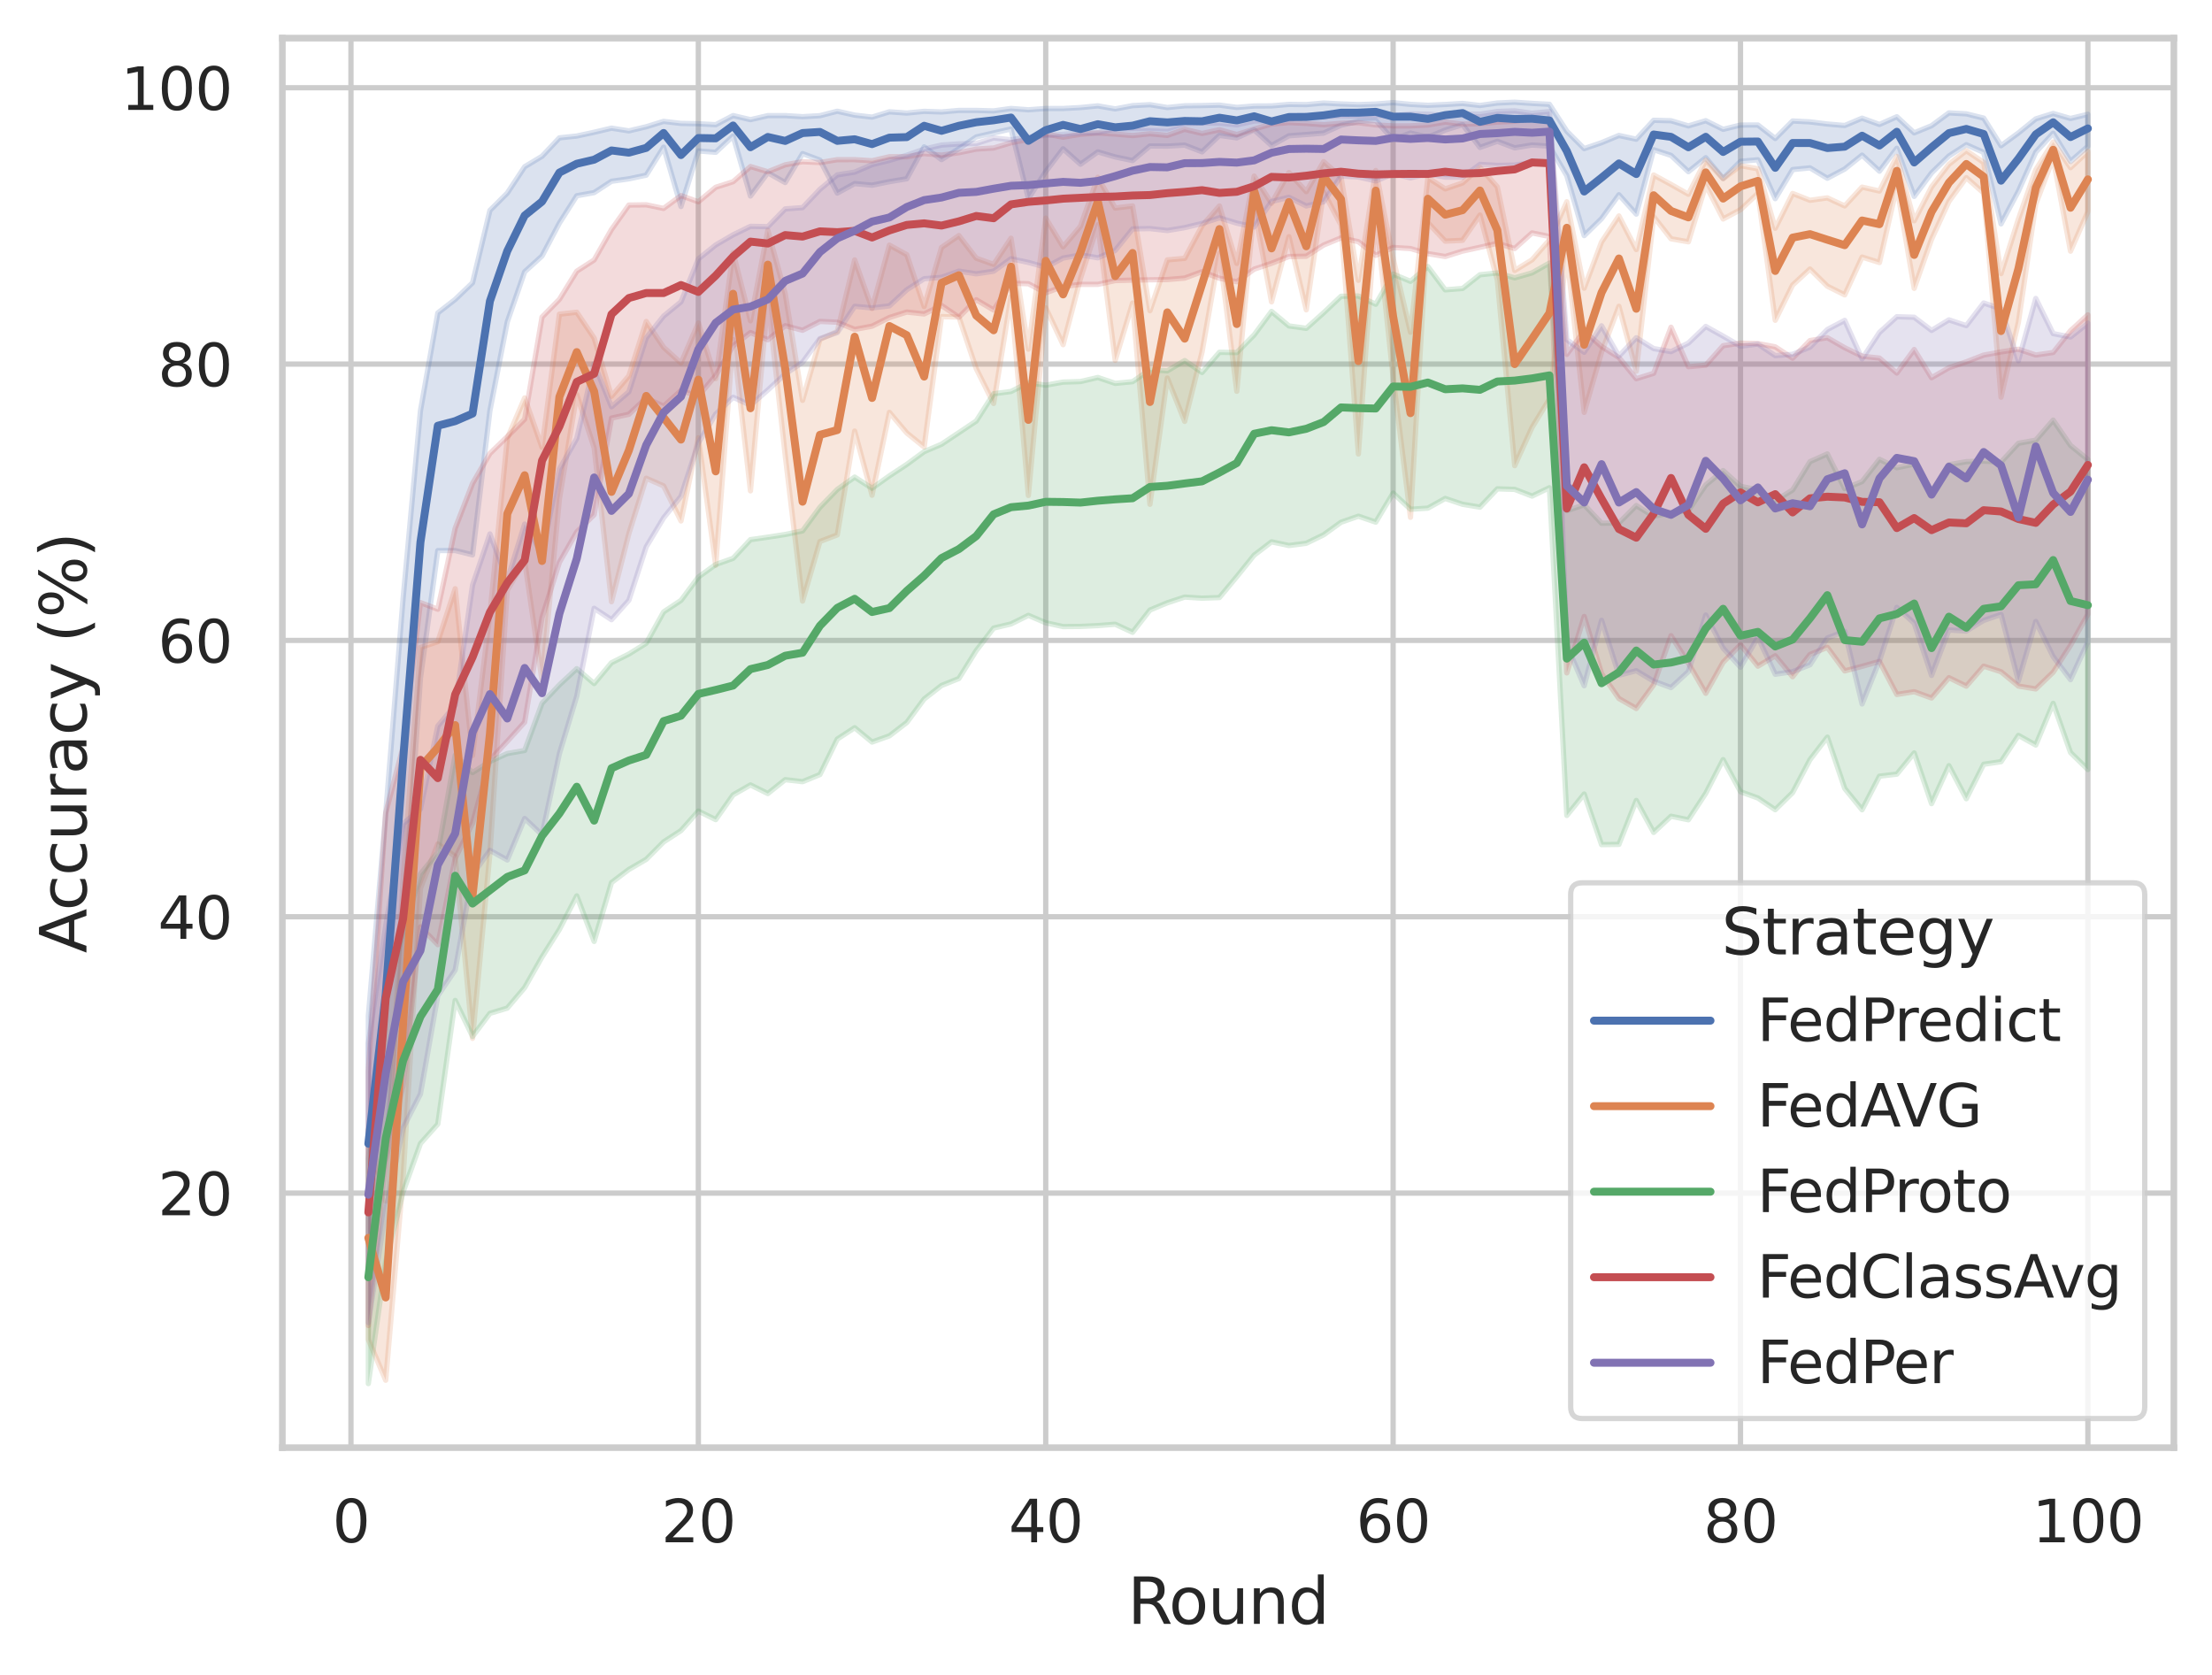 <?xml version="1.0" encoding="utf-8" standalone="no"?>
<!DOCTYPE svg PUBLIC "-//W3C//DTD SVG 1.1//EN"
  "http://www.w3.org/Graphics/SVG/1.1/DTD/svg11.dtd">
<svg xmlns:xlink="http://www.w3.org/1999/xlink" width="417.63pt" height="316.272pt" viewBox="0 0 417.63 316.272" xmlns="http://www.w3.org/2000/svg" version="1.1">
 <defs>
  <style type="text/css">*{stroke-linejoin: round; stroke-linecap: butt}</style>
 </defs>
 <g id="figure_1">
  <g id="patch_1">
   <path d="M 0 316.272 
L 417.63 316.272 
L 417.63 0 
L 0 0 
z
" style="fill: #ffffff"/>
  </g>
  <g id="axes_1">
   <g id="patch_2">
    <path d="M 53.31 273.312 
L 410.43 273.312 
L 410.43 7.2 
L 53.31 7.2 
z
" style="fill: #ffffff"/>
   </g>
   <g id="matplotlib.axis_1">
    <g id="xtick_1">
     <g id="line2d_1">
      <path d="M 66.263 273.312 
L 66.263 7.2 
" clip-path="url(#pe5f73e2386)" style="fill: none; stroke: #cccccc; stroke-linecap: round"/>
     </g>
     <g id="text_1">
      <!-- 0 -->
      <g style="fill: #262626" transform="translate(62.764 291.17) scale(0.11 -0.11)">
       <defs>
        <path id="DejaVuSans-30" d="M 2034 4250 
Q 1547 4250 1301 3770 
Q 1056 3291 1056 2328 
Q 1056 1369 1301 889 
Q 1547 409 2034 409 
Q 2525 409 2770 889 
Q 3016 1369 3016 2328 
Q 3016 3291 2770 3770 
Q 2525 4250 2034 4250 
z
M 2034 4750 
Q 2819 4750 3233 4129 
Q 3647 3509 3647 2328 
Q 3647 1150 3233 529 
Q 2819 -91 2034 -91 
Q 1250 -91 836 529 
Q 422 1150 422 2328 
Q 422 3509 836 4129 
Q 1250 4750 2034 4750 
z
" transform="scale(0.016)"/>
       </defs>
       <use xlink:href="#DejaVuSans-30"/>
      </g>
     </g>
    </g>
    <g id="xtick_2">
     <g id="line2d_2">
      <path d="M 131.85 273.312 
L 131.85 7.2 
" clip-path="url(#pe5f73e2386)" style="fill: none; stroke: #cccccc; stroke-linecap: round"/>
     </g>
     <g id="text_2">
      <!-- 20 -->
      <g style="fill: #262626" transform="translate(124.851 291.17) scale(0.11 -0.11)">
       <defs>
        <path id="DejaVuSans-32" d="M 1228 531 
L 3431 531 
L 3431 0 
L 469 0 
L 469 531 
Q 828 903 1448 1529 
Q 2069 2156 2228 2338 
Q 2531 2678 2651 2914 
Q 2772 3150 2772 3378 
Q 2772 3750 2511 3984 
Q 2250 4219 1831 4219 
Q 1534 4219 1204 4116 
Q 875 4013 500 3803 
L 500 4441 
Q 881 4594 1212 4672 
Q 1544 4750 1819 4750 
Q 2544 4750 2975 4387 
Q 3406 4025 3406 3419 
Q 3406 3131 3298 2873 
Q 3191 2616 2906 2266 
Q 2828 2175 2409 1742 
Q 1991 1309 1228 531 
z
" transform="scale(0.016)"/>
       </defs>
       <use xlink:href="#DejaVuSans-32"/>
       <use xlink:href="#DejaVuSans-30" x="63.623"/>
      </g>
     </g>
    </g>
    <g id="xtick_3">
     <g id="line2d_3">
      <path d="M 197.437 273.312 
L 197.437 7.2 
" clip-path="url(#pe5f73e2386)" style="fill: none; stroke: #cccccc; stroke-linecap: round"/>
     </g>
     <g id="text_3">
      <!-- 40 -->
      <g style="fill: #262626" transform="translate(190.438 291.17) scale(0.11 -0.11)">
       <defs>
        <path id="DejaVuSans-34" d="M 2419 4116 
L 825 1625 
L 2419 1625 
L 2419 4116 
z
M 2253 4666 
L 3047 4666 
L 3047 1625 
L 3713 1625 
L 3713 1100 
L 3047 1100 
L 3047 0 
L 2419 0 
L 2419 1100 
L 313 1100 
L 313 1709 
L 2253 4666 
z
" transform="scale(0.016)"/>
       </defs>
       <use xlink:href="#DejaVuSans-34"/>
       <use xlink:href="#DejaVuSans-30" x="63.623"/>
      </g>
     </g>
    </g>
    <g id="xtick_4">
     <g id="line2d_4">
      <path d="M 263.024 273.312 
L 263.024 7.2 
" clip-path="url(#pe5f73e2386)" style="fill: none; stroke: #cccccc; stroke-linecap: round"/>
     </g>
     <g id="text_4">
      <!-- 60 -->
      <g style="fill: #262626" transform="translate(256.025 291.17) scale(0.11 -0.11)">
       <defs>
        <path id="DejaVuSans-36" d="M 2113 2584 
Q 1688 2584 1439 2293 
Q 1191 2003 1191 1497 
Q 1191 994 1439 701 
Q 1688 409 2113 409 
Q 2538 409 2786 701 
Q 3034 994 3034 1497 
Q 3034 2003 2786 2293 
Q 2538 2584 2113 2584 
z
M 3366 4563 
L 3366 3988 
Q 3128 4100 2886 4159 
Q 2644 4219 2406 4219 
Q 1781 4219 1451 3797 
Q 1122 3375 1075 2522 
Q 1259 2794 1537 2939 
Q 1816 3084 2150 3084 
Q 2853 3084 3261 2657 
Q 3669 2231 3669 1497 
Q 3669 778 3244 343 
Q 2819 -91 2113 -91 
Q 1303 -91 875 529 
Q 447 1150 447 2328 
Q 447 3434 972 4092 
Q 1497 4750 2381 4750 
Q 2619 4750 2861 4703 
Q 3103 4656 3366 4563 
z
" transform="scale(0.016)"/>
       </defs>
       <use xlink:href="#DejaVuSans-36"/>
       <use xlink:href="#DejaVuSans-30" x="63.623"/>
      </g>
     </g>
    </g>
    <g id="xtick_5">
     <g id="line2d_5">
      <path d="M 328.61 273.312 
L 328.61 7.2 
" clip-path="url(#pe5f73e2386)" style="fill: none; stroke: #cccccc; stroke-linecap: round"/>
     </g>
     <g id="text_5">
      <!-- 80 -->
      <g style="fill: #262626" transform="translate(321.612 291.17) scale(0.11 -0.11)">
       <defs>
        <path id="DejaVuSans-38" d="M 2034 2216 
Q 1584 2216 1326 1975 
Q 1069 1734 1069 1313 
Q 1069 891 1326 650 
Q 1584 409 2034 409 
Q 2484 409 2743 651 
Q 3003 894 3003 1313 
Q 3003 1734 2745 1975 
Q 2488 2216 2034 2216 
z
M 1403 2484 
Q 997 2584 770 2862 
Q 544 3141 544 3541 
Q 544 4100 942 4425 
Q 1341 4750 2034 4750 
Q 2731 4750 3128 4425 
Q 3525 4100 3525 3541 
Q 3525 3141 3298 2862 
Q 3072 2584 2669 2484 
Q 3125 2378 3379 2068 
Q 3634 1759 3634 1313 
Q 3634 634 3220 271 
Q 2806 -91 2034 -91 
Q 1263 -91 848 271 
Q 434 634 434 1313 
Q 434 1759 690 2068 
Q 947 2378 1403 2484 
z
M 1172 3481 
Q 1172 3119 1398 2916 
Q 1625 2713 2034 2713 
Q 2441 2713 2670 2916 
Q 2900 3119 2900 3481 
Q 2900 3844 2670 4047 
Q 2441 4250 2034 4250 
Q 1625 4250 1398 4047 
Q 1172 3844 1172 3481 
z
" transform="scale(0.016)"/>
       </defs>
       <use xlink:href="#DejaVuSans-38"/>
       <use xlink:href="#DejaVuSans-30" x="63.623"/>
      </g>
     </g>
    </g>
    <g id="xtick_6">
     <g id="line2d_6">
      <path d="M 394.197 273.312 
L 394.197 7.2 
" clip-path="url(#pe5f73e2386)" style="fill: none; stroke: #cccccc; stroke-linecap: round"/>
     </g>
     <g id="text_6">
      <!-- 100 -->
      <g style="fill: #262626" transform="translate(383.699 291.17) scale(0.11 -0.11)">
       <defs>
        <path id="DejaVuSans-31" d="M 794 531 
L 1825 531 
L 1825 4091 
L 703 3866 
L 703 4441 
L 1819 4666 
L 2450 4666 
L 2450 531 
L 3481 531 
L 3481 0 
L 794 0 
L 794 531 
z
" transform="scale(0.016)"/>
       </defs>
       <use xlink:href="#DejaVuSans-31"/>
       <use xlink:href="#DejaVuSans-30" x="63.623"/>
       <use xlink:href="#DejaVuSans-30" x="127.246"/>
      </g>
     </g>
    </g>
    <g id="text_7">
     <!-- Round -->
     <g style="fill: #262626" transform="translate(212.886 306.576) scale(0.12 -0.12)">
      <defs>
       <path id="DejaVuSans-52" d="M 2841 2188 
Q 3044 2119 3236 1894 
Q 3428 1669 3622 1275 
L 4263 0 
L 3584 0 
L 2988 1197 
Q 2756 1666 2539 1819 
Q 2322 1972 1947 1972 
L 1259 1972 
L 1259 0 
L 628 0 
L 628 4666 
L 2053 4666 
Q 2853 4666 3247 4331 
Q 3641 3997 3641 3322 
Q 3641 2881 3436 2590 
Q 3231 2300 2841 2188 
z
M 1259 4147 
L 1259 2491 
L 2053 2491 
Q 2509 2491 2742 2702 
Q 2975 2913 2975 3322 
Q 2975 3731 2742 3939 
Q 2509 4147 2053 4147 
L 1259 4147 
z
" transform="scale(0.016)"/>
       <path id="DejaVuSans-6f" d="M 1959 3097 
Q 1497 3097 1228 2736 
Q 959 2375 959 1747 
Q 959 1119 1226 758 
Q 1494 397 1959 397 
Q 2419 397 2687 759 
Q 2956 1122 2956 1747 
Q 2956 2369 2687 2733 
Q 2419 3097 1959 3097 
z
M 1959 3584 
Q 2709 3584 3137 3096 
Q 3566 2609 3566 1747 
Q 3566 888 3137 398 
Q 2709 -91 1959 -91 
Q 1206 -91 779 398 
Q 353 888 353 1747 
Q 353 2609 779 3096 
Q 1206 3584 1959 3584 
z
" transform="scale(0.016)"/>
       <path id="DejaVuSans-75" d="M 544 1381 
L 544 3500 
L 1119 3500 
L 1119 1403 
Q 1119 906 1312 657 
Q 1506 409 1894 409 
Q 2359 409 2629 706 
Q 2900 1003 2900 1516 
L 2900 3500 
L 3475 3500 
L 3475 0 
L 2900 0 
L 2900 538 
Q 2691 219 2414 64 
Q 2138 -91 1772 -91 
Q 1169 -91 856 284 
Q 544 659 544 1381 
z
M 1991 3584 
L 1991 3584 
z
" transform="scale(0.016)"/>
       <path id="DejaVuSans-6e" d="M 3513 2113 
L 3513 0 
L 2938 0 
L 2938 2094 
Q 2938 2591 2744 2837 
Q 2550 3084 2163 3084 
Q 1697 3084 1428 2787 
Q 1159 2491 1159 1978 
L 1159 0 
L 581 0 
L 581 3500 
L 1159 3500 
L 1159 2956 
Q 1366 3272 1645 3428 
Q 1925 3584 2291 3584 
Q 2894 3584 3203 3211 
Q 3513 2838 3513 2113 
z
" transform="scale(0.016)"/>
       <path id="DejaVuSans-64" d="M 2906 2969 
L 2906 4863 
L 3481 4863 
L 3481 0 
L 2906 0 
L 2906 525 
Q 2725 213 2448 61 
Q 2172 -91 1784 -91 
Q 1150 -91 751 415 
Q 353 922 353 1747 
Q 353 2572 751 3078 
Q 1150 3584 1784 3584 
Q 2172 3584 2448 3432 
Q 2725 3281 2906 2969 
z
M 947 1747 
Q 947 1113 1208 752 
Q 1469 391 1925 391 
Q 2381 391 2643 752 
Q 2906 1113 2906 1747 
Q 2906 2381 2643 2742 
Q 2381 3103 1925 3103 
Q 1469 3103 1208 2742 
Q 947 2381 947 1747 
z
" transform="scale(0.016)"/>
      </defs>
      <use xlink:href="#DejaVuSans-52"/>
      <use xlink:href="#DejaVuSans-6f" x="64.982"/>
      <use xlink:href="#DejaVuSans-75" x="126.164"/>
      <use xlink:href="#DejaVuSans-6e" x="189.543"/>
      <use xlink:href="#DejaVuSans-64" x="252.922"/>
     </g>
    </g>
   </g>
   <g id="matplotlib.axis_2">
    <g id="ytick_1">
     <g id="line2d_7">
      <path d="M 53.31 225.249 
L 410.43 225.249 
" clip-path="url(#pe5f73e2386)" style="fill: none; stroke: #cccccc; stroke-linecap: round"/>
     </g>
     <g id="text_8">
      <!-- 20 -->
      <g style="fill: #262626" transform="translate(29.812 229.428) scale(0.11 -0.11)">
       <use xlink:href="#DejaVuSans-32"/>
       <use xlink:href="#DejaVuSans-30" x="63.623"/>
      </g>
     </g>
    </g>
    <g id="ytick_2">
     <g id="line2d_8">
      <path d="M 53.31 173.078 
L 410.43 173.078 
" clip-path="url(#pe5f73e2386)" style="fill: none; stroke: #cccccc; stroke-linecap: round"/>
     </g>
     <g id="text_9">
      <!-- 40 -->
      <g style="fill: #262626" transform="translate(29.812 177.257) scale(0.11 -0.11)">
       <use xlink:href="#DejaVuSans-34"/>
       <use xlink:href="#DejaVuSans-30" x="63.623"/>
      </g>
     </g>
    </g>
    <g id="ytick_3">
     <g id="line2d_9">
      <path d="M 53.31 120.907 
L 410.43 120.907 
" clip-path="url(#pe5f73e2386)" style="fill: none; stroke: #cccccc; stroke-linecap: round"/>
     </g>
     <g id="text_10">
      <!-- 60 -->
      <g style="fill: #262626" transform="translate(29.812 125.086) scale(0.11 -0.11)">
       <use xlink:href="#DejaVuSans-36"/>
       <use xlink:href="#DejaVuSans-30" x="63.623"/>
      </g>
     </g>
    </g>
    <g id="ytick_4">
     <g id="line2d_10">
      <path d="M 53.31 68.737 
L 410.43 68.737 
" clip-path="url(#pe5f73e2386)" style="fill: none; stroke: #cccccc; stroke-linecap: round"/>
     </g>
     <g id="text_11">
      <!-- 80 -->
      <g style="fill: #262626" transform="translate(29.812 72.916) scale(0.11 -0.11)">
       <use xlink:href="#DejaVuSans-38"/>
       <use xlink:href="#DejaVuSans-30" x="63.623"/>
      </g>
     </g>
    </g>
    <g id="ytick_5">
     <g id="line2d_11">
      <path d="M 53.31 16.566 
L 410.43 16.566 
" clip-path="url(#pe5f73e2386)" style="fill: none; stroke: #cccccc; stroke-linecap: round"/>
     </g>
     <g id="text_12">
      <!-- 100 -->
      <g style="fill: #262626" transform="translate(22.814 20.745) scale(0.11 -0.11)">
       <use xlink:href="#DejaVuSans-31"/>
       <use xlink:href="#DejaVuSans-30" x="63.623"/>
       <use xlink:href="#DejaVuSans-30" x="127.246"/>
      </g>
     </g>
    </g>
    <g id="text_13">
     <!-- Accuracy (%) -->
     <g style="fill: #262626" transform="translate(16.318 179.939) rotate(-90) scale(0.12 -0.12)">
      <defs>
       <path id="DejaVuSans-41" d="M 2188 4044 
L 1331 1722 
L 3047 1722 
L 2188 4044 
z
M 1831 4666 
L 2547 4666 
L 4325 0 
L 3669 0 
L 3244 1197 
L 1141 1197 
L 716 0 
L 50 0 
L 1831 4666 
z
" transform="scale(0.016)"/>
       <path id="DejaVuSans-63" d="M 3122 3366 
L 3122 2828 
Q 2878 2963 2633 3030 
Q 2388 3097 2138 3097 
Q 1578 3097 1268 2742 
Q 959 2388 959 1747 
Q 959 1106 1268 751 
Q 1578 397 2138 397 
Q 2388 397 2633 464 
Q 2878 531 3122 666 
L 3122 134 
Q 2881 22 2623 -34 
Q 2366 -91 2075 -91 
Q 1284 -91 818 406 
Q 353 903 353 1747 
Q 353 2603 823 3093 
Q 1294 3584 2113 3584 
Q 2378 3584 2631 3529 
Q 2884 3475 3122 3366 
z
" transform="scale(0.016)"/>
       <path id="DejaVuSans-72" d="M 2631 2963 
Q 2534 3019 2420 3045 
Q 2306 3072 2169 3072 
Q 1681 3072 1420 2755 
Q 1159 2438 1159 1844 
L 1159 0 
L 581 0 
L 581 3500 
L 1159 3500 
L 1159 2956 
Q 1341 3275 1631 3429 
Q 1922 3584 2338 3584 
Q 2397 3584 2469 3576 
Q 2541 3569 2628 3553 
L 2631 2963 
z
" transform="scale(0.016)"/>
       <path id="DejaVuSans-61" d="M 2194 1759 
Q 1497 1759 1228 1600 
Q 959 1441 959 1056 
Q 959 750 1161 570 
Q 1363 391 1709 391 
Q 2188 391 2477 730 
Q 2766 1069 2766 1631 
L 2766 1759 
L 2194 1759 
z
M 3341 1997 
L 3341 0 
L 2766 0 
L 2766 531 
Q 2569 213 2275 61 
Q 1981 -91 1556 -91 
Q 1019 -91 701 211 
Q 384 513 384 1019 
Q 384 1609 779 1909 
Q 1175 2209 1959 2209 
L 2766 2209 
L 2766 2266 
Q 2766 2663 2505 2880 
Q 2244 3097 1772 3097 
Q 1472 3097 1187 3025 
Q 903 2953 641 2809 
L 641 3341 
Q 956 3463 1253 3523 
Q 1550 3584 1831 3584 
Q 2591 3584 2966 3190 
Q 3341 2797 3341 1997 
z
" transform="scale(0.016)"/>
       <path id="DejaVuSans-79" d="M 2059 -325 
Q 1816 -950 1584 -1140 
Q 1353 -1331 966 -1331 
L 506 -1331 
L 506 -850 
L 844 -850 
Q 1081 -850 1212 -737 
Q 1344 -625 1503 -206 
L 1606 56 
L 191 3500 
L 800 3500 
L 1894 763 
L 2988 3500 
L 3597 3500 
L 2059 -325 
z
" transform="scale(0.016)"/>
       <path id="DejaVuSans-20" transform="scale(0.016)"/>
       <path id="DejaVuSans-28" d="M 1984 4856 
Q 1566 4138 1362 3434 
Q 1159 2731 1159 2009 
Q 1159 1288 1364 580 
Q 1569 -128 1984 -844 
L 1484 -844 
Q 1016 -109 783 600 
Q 550 1309 550 2009 
Q 550 2706 781 3412 
Q 1013 4119 1484 4856 
L 1984 4856 
z
" transform="scale(0.016)"/>
       <path id="DejaVuSans-25" d="M 4653 2053 
Q 4381 2053 4226 1822 
Q 4072 1591 4072 1178 
Q 4072 772 4226 539 
Q 4381 306 4653 306 
Q 4919 306 5073 539 
Q 5228 772 5228 1178 
Q 5228 1588 5073 1820 
Q 4919 2053 4653 2053 
z
M 4653 2450 
Q 5147 2450 5437 2106 
Q 5728 1763 5728 1178 
Q 5728 594 5436 251 
Q 5144 -91 4653 -91 
Q 4153 -91 3862 251 
Q 3572 594 3572 1178 
Q 3572 1766 3864 2108 
Q 4156 2450 4653 2450 
z
M 1428 4353 
Q 1159 4353 1004 4120 
Q 850 3888 850 3481 
Q 850 3069 1003 2837 
Q 1156 2606 1428 2606 
Q 1700 2606 1854 2837 
Q 2009 3069 2009 3481 
Q 2009 3884 1853 4118 
Q 1697 4353 1428 4353 
z
M 4250 4750 
L 4750 4750 
L 1831 -91 
L 1331 -91 
L 4250 4750 
z
M 1428 4750 
Q 1922 4750 2215 4408 
Q 2509 4066 2509 3481 
Q 2509 2891 2217 2550 
Q 1925 2209 1428 2209 
Q 931 2209 642 2551 
Q 353 2894 353 3481 
Q 353 4063 643 4406 
Q 934 4750 1428 4750 
z
" transform="scale(0.016)"/>
       <path id="DejaVuSans-29" d="M 513 4856 
L 1013 4856 
Q 1481 4119 1714 3412 
Q 1947 2706 1947 2009 
Q 1947 1309 1714 600 
Q 1481 -109 1013 -844 
L 513 -844 
Q 928 -128 1133 580 
Q 1338 1288 1338 2009 
Q 1338 2731 1133 3434 
Q 928 4138 513 4856 
z
" transform="scale(0.016)"/>
      </defs>
      <use xlink:href="#DejaVuSans-41"/>
      <use xlink:href="#DejaVuSans-63" x="66.658"/>
      <use xlink:href="#DejaVuSans-63" x="121.639"/>
      <use xlink:href="#DejaVuSans-75" x="176.619"/>
      <use xlink:href="#DejaVuSans-72" x="239.998"/>
      <use xlink:href="#DejaVuSans-61" x="281.111"/>
      <use xlink:href="#DejaVuSans-63" x="342.391"/>
      <use xlink:href="#DejaVuSans-79" x="397.371"/>
      <use xlink:href="#DejaVuSans-20" x="456.551"/>
      <use xlink:href="#DejaVuSans-28" x="488.338"/>
      <use xlink:href="#DejaVuSans-25" x="527.352"/>
      <use xlink:href="#DejaVuSans-29" x="622.371"/>
     </g>
    </g>
   </g>
   <g id="PolyCollection_1">
    <defs>
     <path id="m453bfda1e2" d="M 69.543 -124.447 
L 69.543 -76.856 
L 72.822 -98.043 
L 76.101 -139.985 
L 79.381 -188.211 
L 82.66 -212.326 
L 85.939 -212.332 
L 89.219 -211.52 
L 92.498 -238.735 
L 95.777 -255.501 
L 99.057 -264.965 
L 102.336 -267.945 
L 105.615 -274.154 
L 108.895 -279.315 
L 112.174 -279.907 
L 115.453 -282.05 
L 118.733 -282.509 
L 122.012 -283.202 
L 125.291 -288.487 
L 128.571 -277.287 
L 131.85 -287.785 
L 135.13 -287.518 
L 138.409 -290.588 
L 141.688 -279.258 
L 144.968 -283.654 
L 148.247 -281.805 
L 151.526 -287.269 
L 154.806 -286.047 
L 158.085 -279.819 
L 161.364 -281.609 
L 164.644 -281.304 
L 167.923 -281.972 
L 171.202 -282.519 
L 174.482 -288.546 
L 177.761 -286.139 
L 181.04 -288.203 
L 184.32 -290.419 
L 187.599 -291.173 
L 190.878 -291.922 
L 194.158 -278.779 
L 197.437 -283.886 
L 200.716 -288.179 
L 203.996 -285.261 
L 207.275 -287.596 
L 210.554 -286.643 
L 213.834 -285.959 
L 217.113 -288.708 
L 220.392 -288.683 
L 223.672 -288.87 
L 226.951 -287.604 
L 230.23 -290.71 
L 233.51 -290.246 
L 236.789 -291.761 
L 240.068 -288.791 
L 243.348 -290.633 
L 246.627 -290.874 
L 249.906 -291.143 
L 253.186 -292.626 
L 256.465 -293.352 
L 259.744 -293.525 
L 263.024 -289.926 
L 266.303 -291.151 
L 269.582 -290.354 
L 272.862 -291.715 
L 276.141 -292.736 
L 279.42 -288.437 
L 282.7 -289.594 
L 285.979 -288.359 
L 289.258 -288.894 
L 292.538 -288.677 
L 295.817 -283.086 
L 299.096 -271.788 
L 302.376 -274.99 
L 305.655 -279.506 
L 308.934 -275.847 
L 312.214 -288.006 
L 315.493 -286.934 
L 318.772 -283.856 
L 322.052 -286.502 
L 325.331 -282.574 
L 328.61 -285.812 
L 331.89 -286.107 
L 335.169 -278.764 
L 338.449 -284.257 
L 341.728 -284.58 
L 345.007 -282.616 
L 348.287 -284.359 
L 351.566 -286.985 
L 354.845 -283.955 
L 358.125 -288.278 
L 361.404 -279.195 
L 364.683 -283.63 
L 367.963 -286.821 
L 371.242 -288.953 
L 374.521 -287.501 
L 377.801 -274.007 
L 381.08 -280.187 
L 384.359 -287.535 
L 387.639 -291.115 
L 390.918 -285.791 
L 394.197 -288.65 
L 394.197 -294.698 
L 394.197 -294.698 
L 390.918 -293.904 
L 387.639 -294.851 
L 384.359 -293.828 
L 381.08 -291.169 
L 377.801 -288.762 
L 374.521 -293.975 
L 371.242 -294.782 
L 367.963 -294.961 
L 364.683 -292.537 
L 361.404 -291.19 
L 358.125 -294.231 
L 354.845 -292.779 
L 351.566 -293.958 
L 348.287 -292.578 
L 345.007 -292.86 
L 341.728 -293.263 
L 338.449 -293.431 
L 335.169 -290.122 
L 331.89 -292.677 
L 328.61 -292.662 
L 325.331 -291.856 
L 322.052 -293.486 
L 318.772 -292.503 
L 315.493 -293.478 
L 312.214 -293.563 
L 308.934 -289.992 
L 305.655 -290.697 
L 302.376 -289.334 
L 299.096 -288.214 
L 295.817 -291.502 
L 292.538 -296.578 
L 289.258 -296.753 
L 285.979 -296.976 
L 282.7 -296.823 
L 279.42 -296.358 
L 276.141 -296.742 
L 272.862 -296.546 
L 269.582 -296.395 
L 266.303 -296.569 
L 263.024 -296.889 
L 259.744 -296.632 
L 256.465 -296.521 
L 253.186 -296.648 
L 249.906 -296.819 
L 246.627 -296.524 
L 243.348 -296.562 
L 240.068 -296.281 
L 236.789 -296.263 
L 233.51 -295.997 
L 230.23 -296.43 
L 226.951 -296.345 
L 223.672 -296.301 
L 220.392 -295.974 
L 217.113 -296.508 
L 213.834 -296.33 
L 210.554 -295.714 
L 207.275 -296.285 
L 203.996 -295.968 
L 200.716 -295.789 
L 197.437 -295.792 
L 194.158 -295.545 
L 190.878 -295.794 
L 187.599 -295.335 
L 184.32 -295.425 
L 181.04 -295.426 
L 177.761 -295.133 
L 174.482 -295.25 
L 171.202 -294.927 
L 167.923 -295.161 
L 164.644 -294.162 
L 161.364 -294.538 
L 158.085 -295.275 
L 154.806 -294.434 
L 151.526 -294.242 
L 148.247 -294.448 
L 144.968 -294.442 
L 141.688 -293.68 
L 138.409 -294.453 
L 135.13 -292.726 
L 131.85 -292.91 
L 128.571 -292.975 
L 125.291 -293.358 
L 122.012 -292.34 
L 118.733 -291.562 
L 115.453 -292.078 
L 112.174 -291.301 
L 108.895 -290.59 
L 105.615 -290.25 
L 102.336 -286.767 
L 99.057 -284.791 
L 95.777 -279.818 
L 92.498 -276.545 
L 89.219 -262.883 
L 85.939 -259.744 
L 82.66 -257.19 
L 79.381 -238.716 
L 76.101 -203.226 
L 72.822 -162.741 
L 69.543 -124.447 
z
" style="stroke: #4c72b0; stroke-opacity: 0.2"/>
    </defs>
    <g clip-path="url(#pe5f73e2386)">
     <use xlink:href="#m453bfda1e2" x="0" y="316.272" style="fill: #4c72b0; fill-opacity: 0.2; stroke: #4c72b0; stroke-opacity: 0.2"/>
    </g>
   </g>
   <g id="PolyCollection_2">
    <defs>
     <path id="mc559e4ad55" d="M 69.543 -102.974 
L 69.543 -63.375 
L 72.822 -55.694 
L 76.101 -93.732 
L 79.381 -148.556 
L 82.66 -156.947 
L 85.939 -154.592 
L 89.219 -120.241 
L 92.498 -155.138 
L 95.777 -204.826 
L 99.057 -210.384 
L 102.336 -187.775 
L 105.615 -222.048 
L 108.895 -241.778 
L 112.174 -231.724 
L 115.453 -202.671 
L 118.733 -215.528 
L 122.012 -225.985 
L 125.291 -224.531 
L 128.571 -217.921 
L 131.85 -233.624 
L 135.13 -209.553 
L 138.409 -252.167 
L 141.688 -223.6 
L 144.968 -259.766 
L 148.247 -230.354 
L 151.526 -202.795 
L 154.806 -214.039 
L 158.085 -215.29 
L 161.364 -234.891 
L 164.644 -222.773 
L 167.923 -238.423 
L 171.202 -234.534 
L 174.482 -231.891 
L 177.761 -256.502 
L 181.04 -256.407 
L 184.32 -246.664 
L 187.599 -240.1 
L 190.878 -260.238 
L 194.158 -222.725 
L 197.437 -258.164 
L 200.716 -251.2 
L 203.996 -263.703 
L 207.275 -273.828 
L 210.554 -248.242 
L 213.834 -259.066 
L 217.113 -221.063 
L 220.392 -244.898 
L 223.672 -236.719 
L 226.951 -249.836 
L 230.23 -268.513 
L 233.51 -242.403 
L 236.789 -276.956 
L 240.068 -259.284 
L 243.348 -271.585 
L 246.627 -257.779 
L 249.906 -280.009 
L 253.186 -273.783 
L 256.465 -230.565 
L 259.744 -275.987 
L 263.024 -245.001 
L 266.303 -218.606 
L 269.582 -274.239 
L 272.862 -270.744 
L 276.141 -270.901 
L 279.42 -275.676 
L 282.7 -263.37 
L 285.979 -228.355 
L 289.258 -235.584 
L 292.538 -240.948 
L 295.817 -268.351 
L 299.096 -238.417 
L 302.376 -249.77 
L 305.655 -258.445 
L 308.934 -246.2 
L 312.214 -275.376 
L 315.493 -271.193 
L 318.772 -270.619 
L 322.052 -281.328 
L 325.331 -274.932 
L 328.61 -276.682 
L 331.89 -279.753 
L 335.169 -255.807 
L 338.449 -262.456 
L 341.728 -265.479 
L 345.007 -262.245 
L 348.287 -260.602 
L 351.566 -267.738 
L 354.845 -266.706 
L 358.125 -281.056 
L 361.404 -261.833 
L 364.683 -271.111 
L 367.963 -278.245 
L 371.242 -282.732 
L 374.521 -279.831 
L 377.801 -241.29 
L 381.08 -255.46 
L 384.359 -277.738 
L 387.639 -286.398 
L 390.918 -268.853 
L 394.197 -276.33 
L 394.197 -287.668 
L 394.197 -287.668 
L 390.918 -284.617 
L 387.639 -289.456 
L 384.359 -284.205 
L 381.08 -274.908 
L 377.801 -264.619 
L 374.521 -285.603 
L 371.242 -287.829 
L 367.963 -285.258 
L 364.683 -280.984 
L 361.404 -274.582 
L 358.125 -286.741 
L 354.845 -280.204 
L 351.566 -280.943 
L 348.287 -277.392 
L 345.007 -278.914 
L 341.728 -278.456 
L 338.449 -279.749 
L 335.169 -273.182 
L 331.89 -284.403 
L 328.61 -285.001 
L 325.331 -282.534 
L 322.052 -286.014 
L 318.772 -279.594 
L 315.493 -281.45 
L 312.214 -283.236 
L 308.934 -269.154 
L 305.655 -275.503 
L 302.376 -270.582 
L 299.096 -261.861 
L 295.817 -278.175 
L 292.538 -270.967 
L 289.258 -267.22 
L 285.979 -265.212 
L 282.7 -280.992 
L 279.42 -284.659 
L 276.141 -281.734 
L 272.862 -280.609 
L 269.582 -282.731 
L 266.303 -253.547 
L 263.024 -267.499 
L 259.744 -284.082 
L 256.465 -263.348 
L 253.186 -282.851 
L 249.906 -285.75 
L 246.627 -280.091 
L 243.348 -283.691 
L 240.068 -277.885 
L 236.789 -283.031 
L 233.51 -266.536 
L 230.23 -277.391 
L 226.951 -273.639 
L 223.672 -267.498 
L 220.392 -267.206 
L 217.113 -257.601 
L 213.834 -277.396 
L 210.554 -277.001 
L 207.275 -282.802 
L 203.996 -273.55 
L 200.716 -269.677 
L 197.437 -275.096 
L 194.158 -250.346 
L 190.878 -271.296 
L 187.599 -266.358 
L 184.32 -267.532 
L 181.04 -271.799 
L 177.761 -269.551 
L 174.482 -258.407 
L 171.202 -268.193 
L 167.923 -269.996 
L 164.644 -258.022 
L 161.364 -267.206 
L 158.085 -253.688 
L 154.806 -252.194 
L 151.526 -240.686 
L 148.247 -260.857 
L 144.968 -272.791 
L 141.688 -255.698 
L 138.409 -268.6 
L 135.13 -244.785 
L 131.85 -255.298 
L 128.571 -247.732 
L 125.291 -250.711 
L 122.012 -255.577 
L 118.733 -245.307 
L 115.453 -241.457 
L 112.174 -252.457 
L 108.895 -257.321 
L 105.615 -256.959 
L 102.336 -231.812 
L 99.057 -241.146 
L 95.777 -233.518 
L 92.498 -200.348 
L 89.219 -173.65 
L 85.939 -205.123 
L 82.66 -195.125 
L 79.381 -194.04 
L 76.101 -150.26 
L 72.822 -89.525 
L 69.543 -102.974 
z
" style="stroke: #dd8452; stroke-opacity: 0.2"/>
    </defs>
    <g clip-path="url(#pe5f73e2386)">
     <use xlink:href="#mc559e4ad55" x="0" y="316.272" style="fill: #dd8452; fill-opacity: 0.2; stroke: #dd8452; stroke-opacity: 0.2"/>
    </g>
   </g>
   <g id="PolyCollection_3">
    <defs>
     <path id="m9cecdc8f10" d="M 69.543 -97.366 
L 69.543 -55.056 
L 72.822 -78.078 
L 76.101 -91.229 
L 79.381 -100.38 
L 82.66 -104.054 
L 85.939 -127.399 
L 89.219 -120.605 
L 92.498 -124.955 
L 95.777 -125.951 
L 99.057 -129.818 
L 102.336 -135.6 
L 105.615 -140.792 
L 108.895 -147.139 
L 112.174 -138.536 
L 115.453 -149.65 
L 118.733 -152.123 
L 122.012 -154.035 
L 125.291 -157.325 
L 128.571 -159.463 
L 131.85 -163.148 
L 135.13 -161.533 
L 138.409 -166.2 
L 141.688 -168.08 
L 144.968 -166.458 
L 148.247 -169.076 
L 151.526 -168.695 
L 154.806 -170.042 
L 158.085 -176.742 
L 161.364 -178.883 
L 164.644 -176.177 
L 167.923 -177.347 
L 171.202 -179.87 
L 174.482 -184.302 
L 177.761 -186.855 
L 181.04 -188.173 
L 184.32 -193.45 
L 187.599 -197.693 
L 190.878 -198.471 
L 194.158 -200.097 
L 197.437 -198.693 
L 200.716 -197.976 
L 203.996 -198.004 
L 207.275 -198.159 
L 210.554 -198.419 
L 213.834 -196.894 
L 217.113 -201.102 
L 220.392 -202.465 
L 223.672 -203.545 
L 226.951 -203.338 
L 230.23 -203.458 
L 233.51 -207.404 
L 236.789 -211.469 
L 240.068 -213.974 
L 243.348 -213.278 
L 246.627 -213.705 
L 249.906 -215.302 
L 253.186 -217.673 
L 256.465 -218.816 
L 259.744 -217.695 
L 263.024 -223.183 
L 266.303 -220.128 
L 269.582 -220.335 
L 272.862 -222.166 
L 276.141 -221.065 
L 279.42 -220.522 
L 282.7 -223.979 
L 285.979 -223.879 
L 289.258 -222.616 
L 292.538 -224.189 
L 295.817 -162.319 
L 299.096 -166.367 
L 302.376 -156.807 
L 305.655 -156.854 
L 308.934 -165.148 
L 312.214 -159.117 
L 315.493 -162.17 
L 318.772 -161.502 
L 322.052 -166.503 
L 325.331 -172.857 
L 328.61 -166.8 
L 331.89 -165.615 
L 335.169 -163.405 
L 338.449 -166.626 
L 341.728 -172.853 
L 345.007 -177.102 
L 348.287 -167.418 
L 351.566 -163.393 
L 354.845 -169.732 
L 358.125 -170.117 
L 361.404 -174.125 
L 364.683 -164.548 
L 367.963 -171.719 
L 371.242 -165.477 
L 374.521 -171.98 
L 377.801 -172.469 
L 381.08 -177.434 
L 384.359 -175.613 
L 387.639 -183.48 
L 390.918 -174.198 
L 394.197 -170.988 
L 394.197 -229.516 
L 394.197 -229.516 
L 390.918 -232.185 
L 387.639 -236.961 
L 384.359 -233.175 
L 381.08 -232.584 
L 377.801 -229.03 
L 374.521 -229.227 
L 371.242 -229.111 
L 367.963 -228.538 
L 364.683 -223.392 
L 361.404 -228.647 
L 358.125 -227.975 
L 354.845 -229.561 
L 351.566 -225.357 
L 348.287 -224.019 
L 345.007 -230.575 
L 341.728 -229.112 
L 338.449 -223.764 
L 335.169 -221.739 
L 331.89 -223.797 
L 328.61 -224.465 
L 325.331 -227.432 
L 322.052 -224.714 
L 318.772 -219.886 
L 315.493 -219.495 
L 312.214 -218.796 
L 308.934 -220.833 
L 305.655 -217.54 
L 302.376 -217.494 
L 299.096 -220.965 
L 295.817 -219.858 
L 292.538 -266.608 
L 289.258 -264.756 
L 285.979 -263.814 
L 282.7 -264.744 
L 279.42 -264.401 
L 276.141 -261.814 
L 272.862 -261.551 
L 269.582 -265.948 
L 266.303 -263.157 
L 263.024 -264.53 
L 259.744 -258.833 
L 256.465 -260.39 
L 253.186 -260.336 
L 249.906 -257.223 
L 246.627 -254.287 
L 243.348 -254.741 
L 240.068 -257.478 
L 236.789 -253.054 
L 233.51 -249.712 
L 230.23 -249.761 
L 226.951 -245.955 
L 223.672 -248.202 
L 220.392 -246.252 
L 217.113 -246.474 
L 213.834 -244.214 
L 210.554 -243.897 
L 207.275 -245.006 
L 203.996 -244.239 
L 200.716 -244.134 
L 197.437 -243.555 
L 194.158 -244.008 
L 190.878 -242.363 
L 187.599 -241.935 
L 184.32 -236.785 
L 181.04 -234.597 
L 177.761 -232.403 
L 174.482 -231.004 
L 171.202 -228.597 
L 167.923 -226.432 
L 164.644 -224.092 
L 161.364 -226.198 
L 158.085 -223.874 
L 154.806 -220.505 
L 151.526 -216.049 
L 148.247 -215.365 
L 144.968 -214.859 
L 141.688 -214.389 
L 138.409 -210.865 
L 135.13 -209.702 
L 131.85 -207.319 
L 128.571 -202.921 
L 125.291 -200.744 
L 122.012 -194.838 
L 118.733 -192.794 
L 115.453 -191.156 
L 112.174 -187.223 
L 108.895 -190.031 
L 105.615 -186.973 
L 102.336 -183.505 
L 99.057 -174.589 
L 95.777 -174.009 
L 92.498 -172.518 
L 89.219 -170.409 
L 85.939 -173.685 
L 82.66 -155.334 
L 79.381 -151.273 
L 76.101 -140.059 
L 72.822 -128.261 
L 69.543 -97.366 
z
" style="stroke: #55a868; stroke-opacity: 0.2"/>
    </defs>
    <g clip-path="url(#pe5f73e2386)">
     <use xlink:href="#m9cecdc8f10" x="0" y="316.272" style="fill: #55a868; fill-opacity: 0.2; stroke: #55a868; stroke-opacity: 0.2"/>
    </g>
   </g>
   <g id="PolyCollection_4">
    <defs>
     <path id="mbac6a890a9" d="M 69.543 -113.939 
L 69.543 -66.019 
L 72.822 -97.322 
L 76.101 -111.372 
L 79.381 -141.288 
L 82.66 -137.931 
L 85.939 -154.221 
L 89.219 -160.865 
L 92.498 -172.798 
L 95.777 -176.311 
L 99.057 -179.931 
L 102.336 -199.679 
L 105.615 -210.094 
L 108.895 -215.848 
L 112.174 -219.087 
L 115.453 -237.343 
L 118.733 -238.057 
L 122.012 -241.139 
L 125.291 -239.579 
L 128.571 -242.536 
L 131.85 -241.488 
L 135.13 -245.39 
L 138.409 -250.979 
L 141.688 -253.486 
L 144.968 -252.127 
L 148.247 -254.781 
L 151.526 -253.917 
L 154.806 -255.585 
L 158.085 -255.436 
L 161.364 -254.079 
L 164.644 -254.688 
L 167.923 -256.327 
L 171.202 -257.357 
L 174.482 -257.002 
L 177.761 -258.607 
L 181.04 -256.382 
L 184.32 -259.674 
L 187.599 -257.741 
L 190.878 -262.796 
L 194.158 -262.709 
L 197.437 -260.998 
L 200.716 -262.189 
L 203.996 -262.581 
L 207.275 -262.587 
L 210.554 -263.299 
L 213.834 -263.386 
L 217.113 -263.446 
L 220.392 -263.495 
L 223.672 -263.77 
L 226.951 -264.981 
L 230.23 -263.746 
L 233.51 -263.085 
L 236.789 -265.46 
L 240.068 -266.561 
L 243.348 -267.842 
L 246.627 -267.897 
L 249.906 -270.009 
L 253.186 -271.359 
L 256.465 -270.648 
L 259.744 -268.07 
L 263.024 -269.553 
L 266.303 -269.347 
L 269.582 -268.38 
L 272.862 -267.846 
L 276.141 -268.869 
L 279.42 -269.587 
L 282.7 -270.337 
L 285.979 -269.357 
L 289.258 -272.302 
L 292.538 -271.626 
L 295.817 -189.239 
L 299.096 -199.888 
L 302.376 -189.117 
L 305.655 -184.394 
L 308.934 -182.517 
L 312.214 -186.976 
L 315.493 -196.257 
L 318.772 -191.057 
L 322.052 -185.383 
L 325.331 -191.234 
L 328.61 -194.564 
L 331.89 -190.501 
L 335.169 -192.468 
L 338.449 -188.51 
L 341.728 -192.712 
L 345.007 -194.059 
L 348.287 -189.61 
L 351.566 -190.472 
L 354.845 -191.4 
L 358.125 -185.165 
L 361.404 -185.683 
L 364.683 -184.494 
L 367.963 -188.327 
L 371.242 -186.73 
L 374.521 -190.507 
L 377.801 -189.452 
L 381.08 -186.744 
L 384.359 -186.203 
L 387.639 -189.355 
L 390.918 -194.441 
L 394.197 -200.311 
L 394.197 -256.833 
L 394.197 -256.833 
L 390.918 -253.83 
L 387.639 -249.727 
L 384.359 -249.25 
L 381.08 -250.345 
L 377.801 -249.835 
L 374.521 -249.231 
L 371.242 -247.963 
L 367.963 -246.845 
L 364.683 -244.961 
L 361.404 -250.286 
L 358.125 -245.841 
L 354.845 -248.668 
L 351.566 -249.02 
L 348.287 -250.622 
L 345.007 -252.515 
L 341.728 -251.975 
L 338.449 -248.647 
L 335.169 -250.793 
L 331.89 -251.414 
L 328.61 -251.489 
L 325.331 -251.009 
L 322.052 -247.335 
L 318.772 -247.042 
L 315.493 -254.492 
L 312.214 -245.793 
L 308.934 -244.774 
L 305.655 -248.776 
L 302.376 -250.862 
L 299.096 -253.784 
L 295.817 -249.369 
L 292.538 -293.611 
L 289.258 -293.897 
L 285.979 -293.382 
L 282.7 -293.232 
L 279.42 -292.93 
L 276.141 -292.841 
L 272.862 -293.23 
L 269.582 -292.676 
L 266.303 -292.51 
L 263.024 -292.497 
L 259.744 -292.688 
L 256.465 -293.106 
L 253.186 -292.988 
L 249.906 -292.724 
L 246.627 -292.975 
L 243.348 -293.137 
L 240.068 -292.867 
L 236.789 -291.898 
L 233.51 -290.869 
L 230.23 -291.773 
L 226.951 -291.077 
L 223.672 -291.86 
L 220.392 -290.707 
L 217.113 -291.022 
L 213.834 -290.677 
L 210.554 -290.958 
L 207.275 -291.16 
L 203.996 -290.915 
L 200.716 -290.385 
L 197.437 -290.967 
L 194.158 -289.952 
L 190.878 -289.316 
L 187.599 -288.335 
L 184.32 -288.124 
L 181.04 -287.442 
L 177.761 -286.982 
L 174.482 -287.274 
L 171.202 -286.674 
L 167.923 -286.681 
L 164.644 -285.918 
L 161.364 -286.13 
L 158.085 -286.127 
L 154.806 -285.584 
L 151.526 -285.748 
L 148.247 -285.155 
L 144.968 -283.842 
L 141.688 -284.83 
L 138.409 -281.965 
L 135.13 -280.915 
L 131.85 -278.175 
L 128.571 -279.338 
L 125.291 -276.923 
L 122.012 -277.605 
L 118.733 -277.555 
L 115.453 -272.945 
L 112.174 -267.188 
L 108.895 -265.07 
L 105.615 -259.751 
L 102.336 -256.412 
L 99.057 -237.131 
L 95.777 -233.845 
L 92.498 -230.658 
L 89.219 -225.006 
L 85.939 -216.537 
L 82.66 -201.25 
L 79.381 -202.506 
L 76.101 -175.268 
L 72.822 -162.787 
L 69.543 -113.939 
z
" style="stroke: #c44e52; stroke-opacity: 0.2"/>
    </defs>
    <g clip-path="url(#pe5f73e2386)">
     <use xlink:href="#mbac6a890a9" x="0" y="316.272" style="fill: #c44e52; fill-opacity: 0.2; stroke: #c44e52; stroke-opacity: 0.2"/>
    </g>
   </g>
   <g id="PolyCollection_5">
    <defs>
     <path id="mc7869419fa" d="M 69.543 -119.297 
L 69.543 -66.567 
L 72.822 -87.756 
L 76.101 -103.296 
L 79.381 -109.731 
L 82.66 -128.293 
L 85.939 -133.129 
L 89.219 -151.159 
L 92.498 -155.726 
L 95.777 -153.916 
L 99.057 -161.747 
L 102.336 -158.656 
L 105.615 -173.976 
L 108.895 -184.849 
L 112.174 -201.433 
L 115.453 -199.276 
L 118.733 -202.952 
L 122.012 -213.04 
L 125.291 -218.501 
L 128.571 -222.573 
L 131.85 -232.628 
L 135.13 -238.086 
L 138.409 -241.27 
L 141.688 -239.771 
L 144.968 -242.64 
L 148.247 -245.673 
L 151.526 -247.867 
L 154.806 -252.346 
L 158.085 -253.481 
L 161.364 -258.442 
L 164.644 -258.137 
L 167.923 -258.528 
L 171.202 -261.563 
L 174.482 -263.655 
L 177.761 -263.911 
L 181.04 -265.082 
L 184.32 -264.575 
L 187.599 -265.074 
L 190.878 -267.419 
L 194.158 -266.726 
L 197.437 -265.813 
L 200.716 -267.555 
L 203.996 -268.143 
L 207.275 -267.605 
L 210.554 -268.994 
L 213.834 -273.056 
L 217.113 -273.115 
L 220.392 -272.749 
L 223.672 -273.291 
L 226.951 -274.085 
L 230.23 -275.155 
L 233.51 -274.134 
L 236.789 -273.423 
L 240.068 -278.231 
L 243.348 -279.022 
L 246.627 -277.385 
L 249.906 -278.187 
L 253.186 -283.034 
L 256.465 -282.858 
L 259.744 -282.106 
L 263.024 -283.461 
L 266.303 -282.697 
L 269.582 -283.431 
L 272.862 -282.831 
L 276.141 -282.823 
L 279.42 -285.239 
L 282.7 -285.045 
L 285.979 -285.105 
L 289.258 -285.596 
L 292.538 -285.195 
L 295.817 -194.428 
L 299.096 -186.808 
L 302.376 -199.167 
L 305.655 -188.794 
L 308.934 -189.643 
L 312.214 -187.675 
L 315.493 -186.461 
L 318.772 -189.476 
L 322.052 -200.153 
L 325.331 -193.903 
L 328.61 -190.309 
L 331.89 -195.959 
L 335.169 -188.975 
L 338.449 -189.458 
L 341.728 -190.765 
L 345.007 -195.814 
L 348.287 -197.078 
L 351.566 -183.367 
L 354.845 -191.5 
L 358.125 -201.6 
L 361.404 -198.613 
L 364.683 -188.754 
L 367.963 -197.334 
L 371.242 -197.14 
L 374.521 -199.145 
L 377.801 -200.262 
L 381.08 -187.711 
L 384.359 -198.945 
L 387.639 -192.298 
L 390.918 -187.953 
L 394.197 -195.104 
L 394.197 -255.255 
L 394.197 -255.255 
L 390.918 -252.648 
L 387.639 -253.288 
L 384.359 -259.923 
L 381.08 -248.178 
L 377.801 -257.96 
L 374.521 -259.067 
L 371.242 -254.798 
L 367.963 -255.884 
L 364.683 -253.894 
L 361.404 -256.379 
L 358.125 -256.479 
L 354.845 -253.504 
L 351.566 -248.518 
L 348.287 -255.789 
L 345.007 -254.056 
L 341.728 -250.735 
L 338.449 -249.379 
L 335.169 -249.133 
L 331.89 -251.327 
L 328.61 -250.915 
L 325.331 -252.813 
L 322.052 -254.641 
L 318.772 -251.507 
L 315.493 -249.888 
L 312.214 -250.461 
L 308.934 -252.505 
L 305.655 -249.041 
L 302.376 -254.765 
L 299.096 -249.773 
L 295.817 -252.142 
L 292.538 -295.207 
L 289.258 -294.892 
L 285.979 -295.344 
L 282.7 -295.222 
L 279.42 -294.711 
L 276.141 -294.799 
L 272.862 -294.466 
L 269.582 -294.716 
L 266.303 -294.762 
L 263.024 -294.412 
L 259.744 -294.494 
L 256.465 -294.355 
L 253.186 -294.434 
L 249.906 -294.303 
L 246.627 -294.182 
L 243.348 -293.743 
L 240.068 -293.527 
L 236.789 -293.421 
L 233.51 -292.698 
L 230.23 -293.04 
L 226.951 -293.054 
L 223.672 -292.97 
L 220.392 -291.937 
L 217.113 -292.079 
L 213.834 -292.027 
L 210.554 -291.946 
L 207.275 -291.234 
L 203.996 -291.205 
L 200.716 -290.919 
L 197.437 -290.724 
L 194.158 -290.37 
L 190.878 -289.89 
L 187.599 -290.23 
L 184.32 -289.179 
L 181.04 -289.103 
L 177.761 -288.887 
L 174.482 -288.12 
L 171.202 -286.964 
L 167.923 -285.992 
L 164.644 -285.189 
L 161.364 -283.774 
L 158.085 -283.255 
L 154.806 -280.528 
L 151.526 -277.079 
L 148.247 -276.831 
L 144.968 -273.482 
L 141.688 -273.54 
L 138.409 -271.937 
L 135.13 -270.027 
L 131.85 -267.379 
L 128.571 -259.281 
L 125.291 -256.599 
L 122.012 -252.48 
L 118.733 -242.298 
L 115.453 -239.475 
L 112.174 -247.599 
L 108.895 -233.502 
L 105.615 -227.697 
L 102.336 -211.671 
L 99.057 -217.33 
L 95.777 -206.757 
L 92.498 -215.467 
L 89.219 -205.808 
L 85.939 -183.118 
L 82.66 -179.209 
L 79.381 -163.511 
L 76.101 -160.756 
L 72.822 -141.423 
L 69.543 -119.297 
z
" style="stroke: #8172b3; stroke-opacity: 0.2"/>
    </defs>
    <g clip-path="url(#pe5f73e2386)">
     <use xlink:href="#mc7869419fa" x="0" y="316.272" style="fill: #8172b3; fill-opacity: 0.2; stroke: #8172b3; stroke-opacity: 0.2"/>
    </g>
   </g>
   <g id="line2d_12">
    <path d="M 69.543 215.916 
L 72.822 187.769 
L 76.101 143.537 
L 79.381 102.365 
L 82.66 80.374 
L 85.939 79.507 
L 89.219 78.08 
L 92.498 56.85 
L 95.777 47.386 
L 99.057 40.688 
L 102.336 38.051 
L 105.615 32.582 
L 108.895 30.914 
L 112.174 30.146 
L 115.453 28.405 
L 118.733 28.818 
L 122.012 27.919 
L 125.291 25.108 
L 128.571 29.272 
L 131.85 26.058 
L 135.13 26.117 
L 138.409 23.693 
L 141.688 27.794 
L 144.968 25.86 
L 148.247 26.606 
L 151.526 25.118 
L 154.806 24.909 
L 158.085 26.592 
L 161.364 26.293 
L 164.644 27.206 
L 167.923 25.986 
L 171.202 25.887 
L 174.482 23.749 
L 177.761 24.697 
L 181.04 23.748 
L 184.32 23.078 
L 187.599 22.709 
L 190.878 22.194 
L 194.158 26.587 
L 197.437 24.57 
L 200.716 23.577 
L 203.996 24.36 
L 207.275 23.447 
L 210.554 24.038 
L 213.834 23.722 
L 217.113 22.882 
L 220.392 23.109 
L 223.672 22.836 
L 226.951 22.898 
L 230.23 22.225 
L 233.51 22.731 
L 236.789 21.953 
L 240.068 22.927 
L 243.348 22.094 
L 246.627 22.07 
L 249.906 21.774 
L 253.186 21.277 
L 256.465 21.269 
L 259.744 21.112 
L 263.024 22.031 
L 266.303 22.019 
L 269.582 22.446 
L 272.862 21.734 
L 276.141 21.346 
L 279.42 23 
L 282.7 22.259 
L 285.979 22.474 
L 289.258 22.412 
L 292.538 22.745 
L 295.817 28.518 
L 299.096 36.154 
L 302.376 33.552 
L 305.655 30.857 
L 308.934 32.857 
L 312.214 25.394 
L 315.493 25.836 
L 318.772 27.802 
L 322.052 25.83 
L 325.331 28.686 
L 328.61 26.752 
L 331.89 26.717 
L 335.169 31.681 
L 338.449 26.996 
L 341.728 27.002 
L 345.007 27.949 
L 348.287 27.689 
L 351.566 25.62 
L 354.845 27.467 
L 358.125 24.881 
L 361.404 30.668 
L 364.683 27.817 
L 367.963 25.132 
L 371.242 24.343 
L 374.521 25.297 
L 377.801 34.109 
L 381.08 29.968 
L 384.359 25.371 
L 387.639 23.087 
L 390.918 25.874 
L 394.197 24.249 
" clip-path="url(#pe5f73e2386)" style="fill: none; stroke: #4c72b0; stroke-width: 1.5; stroke-linecap: round"/>
   </g>
   <g id="line2d_13">
    <path d="M 69.543 233.704 
L 72.822 244.954 
L 76.101 193.434 
L 79.381 144.851 
L 82.66 141.14 
L 85.939 136.891 
L 89.219 169.06 
L 92.498 138.512 
L 95.777 96.99 
L 99.057 89.722 
L 102.336 105.907 
L 105.615 74.922 
L 108.895 66.473 
L 112.174 73.899 
L 115.453 92.864 
L 118.733 85.03 
L 122.012 74.747 
L 125.291 78.826 
L 128.571 82.994 
L 131.85 71.677 
L 135.13 88.99 
L 138.409 55.461 
L 141.688 77.076 
L 144.968 49.961 
L 148.247 69.572 
L 151.526 94.716 
L 154.806 82.089 
L 158.085 81.19 
L 161.364 63.565 
L 164.644 75.133 
L 167.923 61.551 
L 171.202 63.284 
L 174.482 71.097 
L 177.761 53.408 
L 181.04 51.958 
L 184.32 59.569 
L 187.599 62.353 
L 190.878 50.352 
L 194.158 79.275 
L 197.437 49.242 
L 200.716 55.581 
L 203.996 47.646 
L 207.275 38.049 
L 210.554 52.129 
L 213.834 47.76 
L 217.113 75.895 
L 220.392 58.97 
L 223.672 63.932 
L 226.951 53.64 
L 230.23 43.249 
L 233.51 61.176 
L 236.789 36.014 
L 240.068 46.894 
L 243.348 38.142 
L 246.627 46.495 
L 249.906 33.312 
L 253.186 37.621 
L 256.465 68.17 
L 259.744 35.988 
L 263.024 59.729 
L 266.303 77.999 
L 269.582 37.518 
L 272.862 40.532 
L 276.141 39.68 
L 279.42 35.969 
L 282.7 43.463 
L 285.979 68.736 
L 289.258 63.965 
L 292.538 59.115 
L 295.817 43.001 
L 299.096 65.095 
L 302.376 55.241 
L 305.655 48.802 
L 308.934 58.288 
L 312.214 36.861 
L 315.493 39.822 
L 318.772 41.044 
L 322.052 32.547 
L 325.331 37.491 
L 328.61 35.192 
L 331.89 34.153 
L 335.169 51.156 
L 338.449 44.862 
L 341.728 44.203 
L 345.007 45.263 
L 348.287 46.29 
L 351.566 41.627 
L 354.845 42.323 
L 358.125 32.254 
L 361.404 48.128 
L 364.683 39.991 
L 367.963 34.491 
L 371.242 30.96 
L 374.521 33.361 
L 377.801 62.5 
L 381.08 50.724 
L 384.359 35.451 
L 387.639 28.283 
L 390.918 39.22 
L 394.197 33.866 
" clip-path="url(#pe5f73e2386)" style="fill: none; stroke: #dd8452; stroke-width: 1.5; stroke-linecap: round"/>
   </g>
   <g id="line2d_14">
    <path d="M 69.543 241.132 
L 72.822 214.903 
L 76.101 200.274 
L 79.381 191.927 
L 82.66 186.79 
L 85.939 165.328 
L 89.219 170.581 
L 92.498 168.07 
L 95.777 165.56 
L 99.057 164.325 
L 102.336 157.809 
L 105.615 153.584 
L 108.895 148.529 
L 112.174 154.928 
L 115.453 145.034 
L 118.733 143.58 
L 122.012 142.511 
L 125.291 136.141 
L 128.571 135.122 
L 131.85 131.015 
L 135.13 130.254 
L 138.409 129.432 
L 141.688 126.323 
L 144.968 125.541 
L 148.247 123.797 
L 151.526 123.228 
L 154.806 118.136 
L 158.085 114.766 
L 161.364 113.051 
L 164.644 115.542 
L 167.923 114.806 
L 171.202 111.557 
L 174.482 108.682 
L 177.761 105.366 
L 181.04 103.662 
L 184.32 101.21 
L 187.599 97.095 
L 190.878 95.756 
L 194.158 95.451 
L 197.437 94.739 
L 200.716 94.777 
L 203.996 94.886 
L 207.275 94.533 
L 210.554 94.271 
L 213.834 94.065 
L 217.113 91.938 
L 220.392 91.711 
L 223.672 91.275 
L 226.951 90.871 
L 230.23 89.204 
L 233.51 87.421 
L 236.789 81.889 
L 240.068 81.223 
L 243.348 81.632 
L 246.627 80.949 
L 249.906 79.677 
L 253.186 76.919 
L 256.465 77.055 
L 259.744 77.123 
L 263.024 72.97 
L 266.303 73.03 
L 269.582 72.217 
L 272.862 73.49 
L 276.141 73.321 
L 279.42 73.594 
L 282.7 72.022 
L 285.979 71.852 
L 289.258 71.438 
L 292.538 70.87 
L 295.817 124.338 
L 299.096 121.33 
L 302.376 128.987 
L 305.655 126.926 
L 308.934 122.817 
L 312.214 125.467 
L 315.493 125.079 
L 318.772 124.295 
L 322.052 118.646 
L 325.331 114.935 
L 328.61 120.014 
L 331.89 119.294 
L 335.169 122.046 
L 338.449 120.741 
L 341.728 116.725 
L 345.007 112.362 
L 348.287 120.846 
L 351.566 121.159 
L 354.845 116.744 
L 358.125 115.918 
L 361.404 113.946 
L 364.683 122.357 
L 367.963 116.429 
L 371.242 118.505 
L 374.521 114.94 
L 377.801 114.473 
L 381.08 110.486 
L 384.359 110.308 
L 387.639 105.732 
L 390.918 113.464 
L 394.197 114.256 
" clip-path="url(#pe5f73e2386)" style="fill: none; stroke: #55a868; stroke-width: 1.5; stroke-linecap: round"/>
   </g>
   <g id="line2d_15">
    <path d="M 69.543 228.889 
L 72.822 188.481 
L 76.101 173.47 
L 79.381 143.453 
L 82.66 146.904 
L 85.939 131.101 
L 89.219 124.073 
L 92.498 115.589 
L 95.777 110.043 
L 99.057 105.765 
L 102.336 86.959 
L 105.615 80.512 
L 108.895 72.097 
L 112.174 70.554 
L 115.453 59.33 
L 118.733 56.267 
L 122.012 55.319 
L 125.291 55.325 
L 128.571 53.811 
L 131.85 55.111 
L 135.13 52.031 
L 138.409 48.438 
L 141.688 45.619 
L 144.968 45.976 
L 148.247 44.38 
L 151.526 44.664 
L 154.806 43.677 
L 158.085 43.832 
L 161.364 43.583 
L 164.644 44.837 
L 167.923 43.504 
L 171.202 42.464 
L 174.482 42.166 
L 177.761 42.585 
L 181.04 41.789 
L 184.32 40.775 
L 187.599 41.201 
L 190.878 38.588 
L 194.158 38.106 
L 197.437 37.843 
L 200.716 37.506 
L 203.996 37.344 
L 207.275 37.175 
L 210.554 37.097 
L 213.834 36.909 
L 217.113 36.822 
L 220.392 36.47 
L 223.672 36.22 
L 226.951 35.902 
L 230.23 36.42 
L 233.51 36.21 
L 236.789 35.161 
L 240.068 33.393 
L 243.348 33.514 
L 246.627 33.176 
L 249.906 32.727 
L 253.186 32.424 
L 256.465 32.783 
L 259.744 32.935 
L 263.024 32.853 
L 266.303 32.824 
L 269.582 32.838 
L 272.862 32.416 
L 276.141 32.775 
L 279.42 32.674 
L 282.7 32.285 
L 285.979 31.98 
L 289.258 30.665 
L 292.538 30.814 
L 295.817 96.002 
L 299.096 88.223 
L 302.376 94.165 
L 305.655 99.874 
L 308.934 101.516 
L 312.214 96.994 
L 315.493 90.241 
L 318.772 97.196 
L 322.052 99.836 
L 325.331 95.075 
L 328.61 92.962 
L 331.89 94.841 
L 335.169 93.293 
L 338.449 96.741 
L 341.728 94.084 
L 345.007 93.771 
L 348.287 93.923 
L 351.566 94.749 
L 354.845 94.813 
L 358.125 99.697 
L 361.404 97.807 
L 364.683 100.089 
L 367.963 98.641 
L 371.242 98.796 
L 374.521 96.322 
L 377.801 96.563 
L 381.08 97.99 
L 384.359 98.713 
L 387.639 95.252 
L 390.918 92.814 
L 394.197 87.779 
" clip-path="url(#pe5f73e2386)" style="fill: none; stroke: #c44e52; stroke-width: 1.5; stroke-linecap: round"/>
   </g>
   <g id="line2d_16">
    <path d="M 69.543 225.553 
L 72.822 202.717 
L 76.101 185.348 
L 79.381 179.47 
L 82.66 163.285 
L 85.939 157.359 
L 89.219 138.282 
L 92.498 131.044 
L 95.777 135.645 
L 99.057 126.107 
L 102.336 130.873 
L 105.615 115.852 
L 108.895 105.458 
L 112.174 90.144 
L 115.453 96.453 
L 118.733 93.202 
L 122.012 84.017 
L 125.291 77.874 
L 128.571 74.876 
L 131.85 65.955 
L 135.13 60.94 
L 138.409 58.448 
L 141.688 57.892 
L 144.968 56.522 
L 148.247 53.031 
L 151.526 51.644 
L 154.806 47.584 
L 158.085 44.996 
L 161.364 43.561 
L 164.644 41.827 
L 167.923 41.055 
L 171.202 39.081 
L 174.482 37.778 
L 177.761 37.288 
L 181.04 36.403 
L 184.32 36.227 
L 187.599 35.622 
L 190.878 35.074 
L 194.158 34.949 
L 197.437 34.634 
L 200.716 34.339 
L 203.996 34.51 
L 207.275 34.164 
L 210.554 33.246 
L 213.834 32.222 
L 217.113 31.532 
L 220.392 31.591 
L 223.672 30.807 
L 226.951 30.79 
L 230.23 30.562 
L 233.51 30.699 
L 236.789 30.275 
L 240.068 28.835 
L 243.348 28.13 
L 246.627 28.074 
L 249.906 28.125 
L 253.186 26.341 
L 256.465 26.498 
L 259.744 26.602 
L 263.024 26.024 
L 266.303 26.223 
L 269.582 26.049 
L 272.862 26.327 
L 276.141 26.146 
L 279.42 25.299 
L 282.7 25.136 
L 285.979 24.893 
L 289.258 25.06 
L 292.538 24.849 
L 295.817 91.724 
L 299.096 94.867 
L 302.376 87.626 
L 305.655 94.876 
L 308.934 92.901 
L 312.214 96.104 
L 315.493 97.199 
L 318.772 95.337 
L 322.052 87 
L 325.331 90.359 
L 328.61 94.457 
L 331.89 92.025 
L 335.169 95.996 
L 338.449 95.006 
L 341.728 95.577 
L 345.007 90.478 
L 348.287 89.352 
L 351.566 99.004 
L 354.845 90.326 
L 358.125 86.441 
L 361.404 87.064 
L 364.683 93.378 
L 367.963 88.104 
L 371.242 90.325 
L 374.521 85.337 
L 377.801 87.866 
L 381.08 97.68 
L 384.359 84.28 
L 387.639 93.063 
L 390.918 96.651 
L 394.197 90.56 
" clip-path="url(#pe5f73e2386)" style="fill: none; stroke: #8172b3; stroke-width: 1.5; stroke-linecap: round"/>
   </g>
   <g id="line2d_17"/>
   <g id="line2d_18"/>
   <g id="line2d_19"/>
   <g id="line2d_20"/>
   <g id="line2d_21"/>
   <g id="patch_3">
    <path d="M 53.31 273.312 
L 53.31 7.2 
" style="fill: none; stroke: #cccccc; stroke-width: 1.25; stroke-linejoin: miter; stroke-linecap: square"/>
   </g>
   <g id="patch_4">
    <path d="M 410.43 273.312 
L 410.43 7.2 
" style="fill: none; stroke: #cccccc; stroke-width: 1.25; stroke-linejoin: miter; stroke-linecap: square"/>
   </g>
   <g id="patch_5">
    <path d="M 53.31 273.312 
L 410.43 273.312 
" style="fill: none; stroke: #cccccc; stroke-width: 1.25; stroke-linejoin: miter; stroke-linecap: square"/>
   </g>
   <g id="patch_6">
    <path d="M 53.31 7.2 
L 410.43 7.2 
" style="fill: none; stroke: #cccccc; stroke-width: 1.25; stroke-linejoin: miter; stroke-linecap: square"/>
   </g>
   <g id="legend_1">
    <g id="patch_7">
     <path d="M 298.746 267.812 
L 402.73 267.812 
Q 404.93 267.812 404.93 265.612 
L 404.93 168.869 
Q 404.93 166.669 402.73 166.669 
L 298.746 166.669 
Q 296.546 166.669 296.546 168.869 
L 296.546 265.612 
Q 296.546 267.812 298.746 267.812 
z
" style="fill: #ffffff; opacity: 0.8; stroke: #cccccc; stroke-linejoin: miter"/>
    </g>
    <g id="text_14">
     <!-- Strategy -->
     <g style="fill: #262626" transform="translate(325.029 180.187) scale(0.12 -0.12)">
      <defs>
       <path id="DejaVuSans-53" d="M 3425 4513 
L 3425 3897 
Q 3066 4069 2747 4153 
Q 2428 4238 2131 4238 
Q 1616 4238 1336 4038 
Q 1056 3838 1056 3469 
Q 1056 3159 1242 3001 
Q 1428 2844 1947 2747 
L 2328 2669 
Q 3034 2534 3370 2195 
Q 3706 1856 3706 1288 
Q 3706 609 3251 259 
Q 2797 -91 1919 -91 
Q 1588 -91 1214 -16 
Q 841 59 441 206 
L 441 856 
Q 825 641 1194 531 
Q 1563 422 1919 422 
Q 2459 422 2753 634 
Q 3047 847 3047 1241 
Q 3047 1584 2836 1778 
Q 2625 1972 2144 2069 
L 1759 2144 
Q 1053 2284 737 2584 
Q 422 2884 422 3419 
Q 422 4038 858 4394 
Q 1294 4750 2059 4750 
Q 2388 4750 2728 4690 
Q 3069 4631 3425 4513 
z
" transform="scale(0.016)"/>
       <path id="DejaVuSans-74" d="M 1172 4494 
L 1172 3500 
L 2356 3500 
L 2356 3053 
L 1172 3053 
L 1172 1153 
Q 1172 725 1289 603 
Q 1406 481 1766 481 
L 2356 481 
L 2356 0 
L 1766 0 
Q 1100 0 847 248 
Q 594 497 594 1153 
L 594 3053 
L 172 3053 
L 172 3500 
L 594 3500 
L 594 4494 
L 1172 4494 
z
" transform="scale(0.016)"/>
       <path id="DejaVuSans-65" d="M 3597 1894 
L 3597 1613 
L 953 1613 
Q 991 1019 1311 708 
Q 1631 397 2203 397 
Q 2534 397 2845 478 
Q 3156 559 3463 722 
L 3463 178 
Q 3153 47 2828 -22 
Q 2503 -91 2169 -91 
Q 1331 -91 842 396 
Q 353 884 353 1716 
Q 353 2575 817 3079 
Q 1281 3584 2069 3584 
Q 2775 3584 3186 3129 
Q 3597 2675 3597 1894 
z
M 3022 2063 
Q 3016 2534 2758 2815 
Q 2500 3097 2075 3097 
Q 1594 3097 1305 2825 
Q 1016 2553 972 2059 
L 3022 2063 
z
" transform="scale(0.016)"/>
       <path id="DejaVuSans-67" d="M 2906 1791 
Q 2906 2416 2648 2759 
Q 2391 3103 1925 3103 
Q 1463 3103 1205 2759 
Q 947 2416 947 1791 
Q 947 1169 1205 825 
Q 1463 481 1925 481 
Q 2391 481 2648 825 
Q 2906 1169 2906 1791 
z
M 3481 434 
Q 3481 -459 3084 -895 
Q 2688 -1331 1869 -1331 
Q 1566 -1331 1297 -1286 
Q 1028 -1241 775 -1147 
L 775 -588 
Q 1028 -725 1275 -790 
Q 1522 -856 1778 -856 
Q 2344 -856 2625 -561 
Q 2906 -266 2906 331 
L 2906 616 
Q 2728 306 2450 153 
Q 2172 0 1784 0 
Q 1141 0 747 490 
Q 353 981 353 1791 
Q 353 2603 747 3093 
Q 1141 3584 1784 3584 
Q 2172 3584 2450 3431 
Q 2728 3278 2906 2969 
L 2906 3500 
L 3481 3500 
L 3481 434 
z
" transform="scale(0.016)"/>
      </defs>
      <use xlink:href="#DejaVuSans-53"/>
      <use xlink:href="#DejaVuSans-74" x="63.477"/>
      <use xlink:href="#DejaVuSans-72" x="102.686"/>
      <use xlink:href="#DejaVuSans-61" x="143.799"/>
      <use xlink:href="#DejaVuSans-74" x="205.078"/>
      <use xlink:href="#DejaVuSans-65" x="244.287"/>
      <use xlink:href="#DejaVuSans-67" x="305.811"/>
      <use xlink:href="#DejaVuSans-79" x="369.287"/>
     </g>
    </g>
    <g id="line2d_22">
     <path d="M 300.946 192.691 
L 311.946 192.691 
L 322.946 192.691 
" style="fill: none; stroke: #4c72b0; stroke-width: 1.5; stroke-linecap: round"/>
    </g>
    <g id="text_15">
     <!-- FedPredict -->
     <g style="fill: #262626" transform="translate(331.746 196.541) scale(0.11 -0.11)">
      <defs>
       <path id="DejaVuSans-46" d="M 628 4666 
L 3309 4666 
L 3309 4134 
L 1259 4134 
L 1259 2759 
L 3109 2759 
L 3109 2228 
L 1259 2228 
L 1259 0 
L 628 0 
L 628 4666 
z
" transform="scale(0.016)"/>
       <path id="DejaVuSans-50" d="M 1259 4147 
L 1259 2394 
L 2053 2394 
Q 2494 2394 2734 2622 
Q 2975 2850 2975 3272 
Q 2975 3691 2734 3919 
Q 2494 4147 2053 4147 
L 1259 4147 
z
M 628 4666 
L 2053 4666 
Q 2838 4666 3239 4311 
Q 3641 3956 3641 3272 
Q 3641 2581 3239 2228 
Q 2838 1875 2053 1875 
L 1259 1875 
L 1259 0 
L 628 0 
L 628 4666 
z
" transform="scale(0.016)"/>
       <path id="DejaVuSans-69" d="M 603 3500 
L 1178 3500 
L 1178 0 
L 603 0 
L 603 3500 
z
M 603 4863 
L 1178 4863 
L 1178 4134 
L 603 4134 
L 603 4863 
z
" transform="scale(0.016)"/>
      </defs>
      <use xlink:href="#DejaVuSans-46"/>
      <use xlink:href="#DejaVuSans-65" x="52.02"/>
      <use xlink:href="#DejaVuSans-64" x="113.543"/>
      <use xlink:href="#DejaVuSans-50" x="177.02"/>
      <use xlink:href="#DejaVuSans-72" x="235.572"/>
      <use xlink:href="#DejaVuSans-65" x="274.436"/>
      <use xlink:href="#DejaVuSans-64" x="335.959"/>
      <use xlink:href="#DejaVuSans-69" x="399.436"/>
      <use xlink:href="#DejaVuSans-63" x="427.219"/>
      <use xlink:href="#DejaVuSans-74" x="482.199"/>
     </g>
    </g>
    <g id="line2d_23">
     <path d="M 300.946 208.837 
L 311.946 208.837 
L 322.946 208.837 
" style="fill: none; stroke: #dd8452; stroke-width: 1.5; stroke-linecap: round"/>
    </g>
    <g id="text_16">
     <!-- FedAVG -->
     <g style="fill: #262626" transform="translate(331.746 212.687) scale(0.11 -0.11)">
      <defs>
       <path id="DejaVuSans-56" d="M 1831 0 
L 50 4666 
L 709 4666 
L 2188 738 
L 3669 4666 
L 4325 4666 
L 2547 0 
L 1831 0 
z
" transform="scale(0.016)"/>
       <path id="DejaVuSans-47" d="M 3809 666 
L 3809 1919 
L 2778 1919 
L 2778 2438 
L 4434 2438 
L 4434 434 
Q 4069 175 3628 42 
Q 3188 -91 2688 -91 
Q 1594 -91 976 548 
Q 359 1188 359 2328 
Q 359 3472 976 4111 
Q 1594 4750 2688 4750 
Q 3144 4750 3555 4637 
Q 3966 4525 4313 4306 
L 4313 3634 
Q 3963 3931 3569 4081 
Q 3175 4231 2741 4231 
Q 1884 4231 1454 3753 
Q 1025 3275 1025 2328 
Q 1025 1384 1454 906 
Q 1884 428 2741 428 
Q 3075 428 3337 486 
Q 3600 544 3809 666 
z
" transform="scale(0.016)"/>
      </defs>
      <use xlink:href="#DejaVuSans-46"/>
      <use xlink:href="#DejaVuSans-65" x="52.02"/>
      <use xlink:href="#DejaVuSans-64" x="113.543"/>
      <use xlink:href="#DejaVuSans-41" x="177.02"/>
      <use xlink:href="#DejaVuSans-56" x="239.053"/>
      <use xlink:href="#DejaVuSans-47" x="307.461"/>
     </g>
    </g>
    <g id="line2d_24">
     <path d="M 300.946 224.982 
L 311.946 224.982 
L 322.946 224.982 
" style="fill: none; stroke: #55a868; stroke-width: 1.5; stroke-linecap: round"/>
    </g>
    <g id="text_17">
     <!-- FedProto -->
     <g style="fill: #262626" transform="translate(331.746 228.832) scale(0.11 -0.11)">
      <use xlink:href="#DejaVuSans-46"/>
      <use xlink:href="#DejaVuSans-65" x="52.02"/>
      <use xlink:href="#DejaVuSans-64" x="113.543"/>
      <use xlink:href="#DejaVuSans-50" x="177.02"/>
      <use xlink:href="#DejaVuSans-72" x="235.572"/>
      <use xlink:href="#DejaVuSans-6f" x="274.436"/>
      <use xlink:href="#DejaVuSans-74" x="335.617"/>
      <use xlink:href="#DejaVuSans-6f" x="374.826"/>
     </g>
    </g>
    <g id="line2d_25">
     <path d="M 300.946 241.128 
L 311.946 241.128 
L 322.946 241.128 
" style="fill: none; stroke: #c44e52; stroke-width: 1.5; stroke-linecap: round"/>
    </g>
    <g id="text_18">
     <!-- FedClassAvg -->
     <g style="fill: #262626" transform="translate(331.746 244.978) scale(0.11 -0.11)">
      <defs>
       <path id="DejaVuSans-43" d="M 4122 4306 
L 4122 3641 
Q 3803 3938 3442 4084 
Q 3081 4231 2675 4231 
Q 1875 4231 1450 3742 
Q 1025 3253 1025 2328 
Q 1025 1406 1450 917 
Q 1875 428 2675 428 
Q 3081 428 3442 575 
Q 3803 722 4122 1019 
L 4122 359 
Q 3791 134 3420 21 
Q 3050 -91 2638 -91 
Q 1578 -91 968 557 
Q 359 1206 359 2328 
Q 359 3453 968 4101 
Q 1578 4750 2638 4750 
Q 3056 4750 3426 4639 
Q 3797 4528 4122 4306 
z
" transform="scale(0.016)"/>
       <path id="DejaVuSans-6c" d="M 603 4863 
L 1178 4863 
L 1178 0 
L 603 0 
L 603 4863 
z
" transform="scale(0.016)"/>
       <path id="DejaVuSans-73" d="M 2834 3397 
L 2834 2853 
Q 2591 2978 2328 3040 
Q 2066 3103 1784 3103 
Q 1356 3103 1142 2972 
Q 928 2841 928 2578 
Q 928 2378 1081 2264 
Q 1234 2150 1697 2047 
L 1894 2003 
Q 2506 1872 2764 1633 
Q 3022 1394 3022 966 
Q 3022 478 2636 193 
Q 2250 -91 1575 -91 
Q 1294 -91 989 -36 
Q 684 19 347 128 
L 347 722 
Q 666 556 975 473 
Q 1284 391 1588 391 
Q 1994 391 2212 530 
Q 2431 669 2431 922 
Q 2431 1156 2273 1281 
Q 2116 1406 1581 1522 
L 1381 1569 
Q 847 1681 609 1914 
Q 372 2147 372 2553 
Q 372 3047 722 3315 
Q 1072 3584 1716 3584 
Q 2034 3584 2315 3537 
Q 2597 3491 2834 3397 
z
" transform="scale(0.016)"/>
       <path id="DejaVuSans-76" d="M 191 3500 
L 800 3500 
L 1894 563 
L 2988 3500 
L 3597 3500 
L 2284 0 
L 1503 0 
L 191 3500 
z
" transform="scale(0.016)"/>
      </defs>
      <use xlink:href="#DejaVuSans-46"/>
      <use xlink:href="#DejaVuSans-65" x="52.02"/>
      <use xlink:href="#DejaVuSans-64" x="113.543"/>
      <use xlink:href="#DejaVuSans-43" x="177.02"/>
      <use xlink:href="#DejaVuSans-6c" x="246.844"/>
      <use xlink:href="#DejaVuSans-61" x="274.627"/>
      <use xlink:href="#DejaVuSans-73" x="335.906"/>
      <use xlink:href="#DejaVuSans-73" x="388.006"/>
      <use xlink:href="#DejaVuSans-41" x="440.105"/>
      <use xlink:href="#DejaVuSans-76" x="502.639"/>
      <use xlink:href="#DejaVuSans-67" x="561.818"/>
     </g>
    </g>
    <g id="line2d_26">
     <path d="M 300.946 257.274 
L 311.946 257.274 
L 322.946 257.274 
" style="fill: none; stroke: #8172b3; stroke-width: 1.5; stroke-linecap: round"/>
    </g>
    <g id="text_19">
     <!-- FedPer -->
     <g style="fill: #262626" transform="translate(331.746 261.124) scale(0.11 -0.11)">
      <use xlink:href="#DejaVuSans-46"/>
      <use xlink:href="#DejaVuSans-65" x="52.02"/>
      <use xlink:href="#DejaVuSans-64" x="113.543"/>
      <use xlink:href="#DejaVuSans-50" x="177.02"/>
      <use xlink:href="#DejaVuSans-65" x="233.697"/>
      <use xlink:href="#DejaVuSans-72" x="295.221"/>
     </g>
    </g>
   </g>
  </g>
 </g>
 <defs>
  <clipPath id="pe5f73e2386">
   <rect x="53.31" y="7.2" width="357.12" height="266.112"/>
  </clipPath>
 </defs>
</svg>
